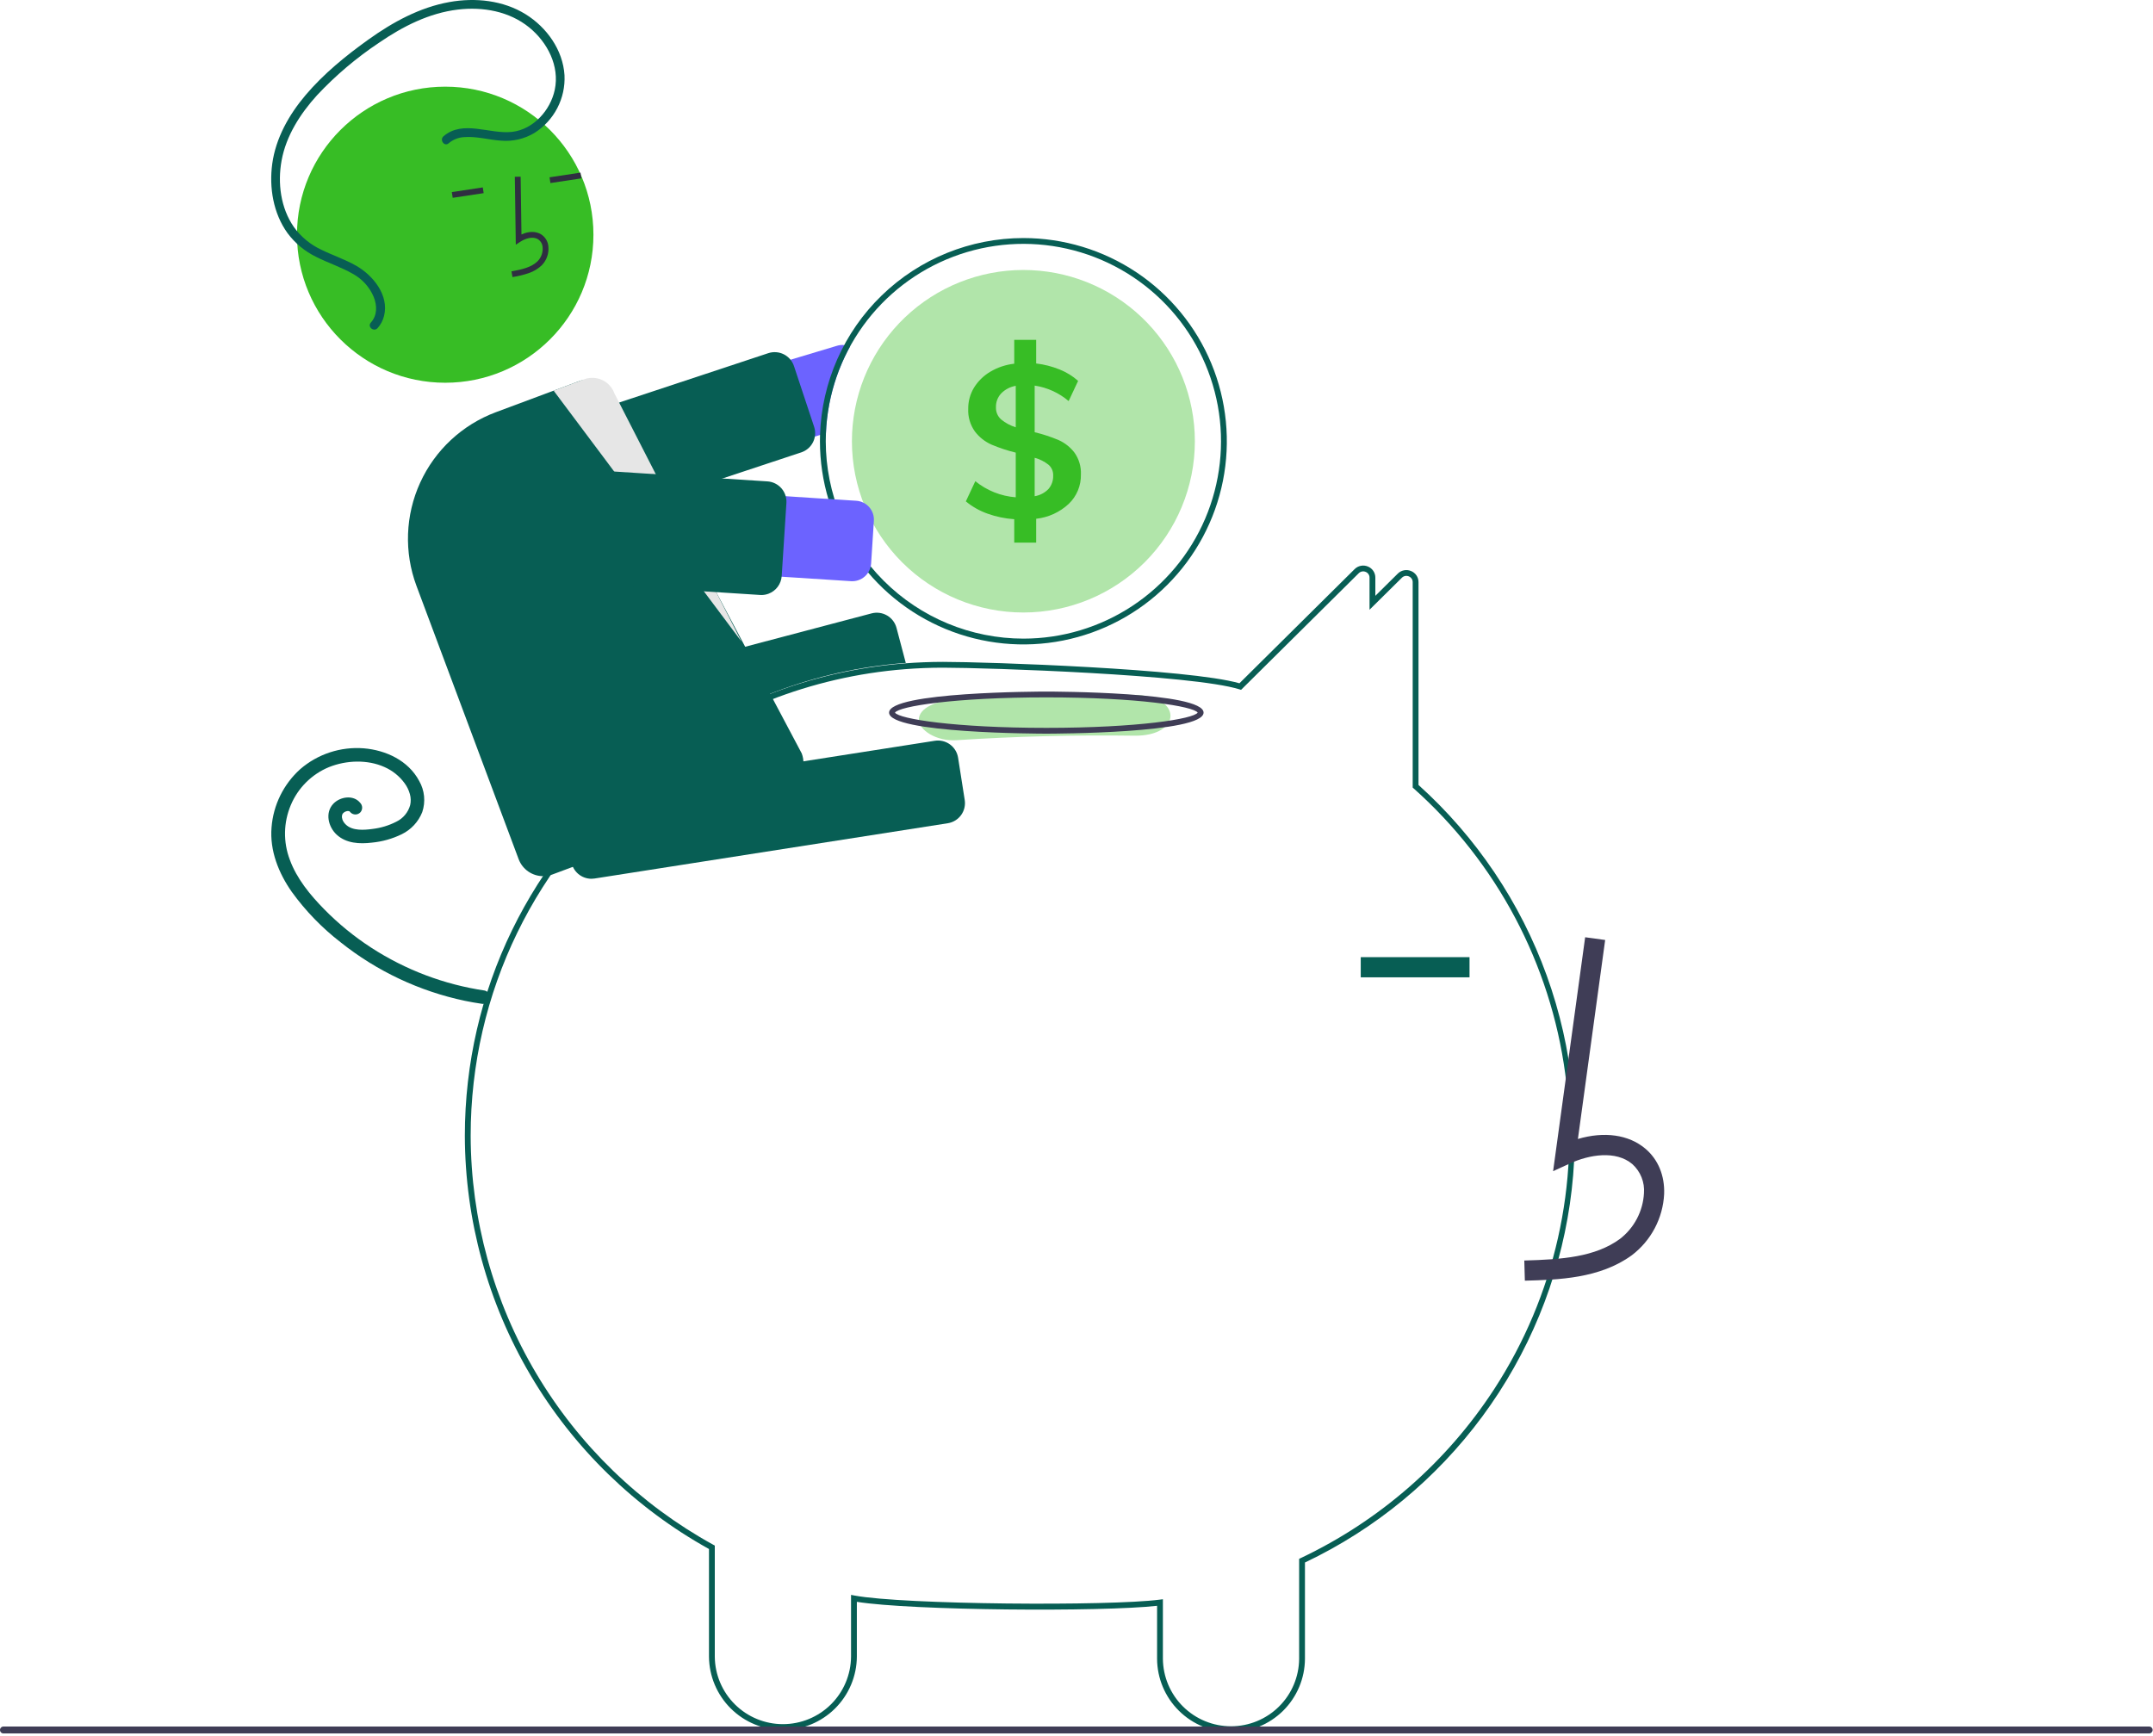 <svg width="367" height="296" viewBox="0 0 367 296" fill="none" xmlns="http://www.w3.org/2000/svg">
<path d="M209.839 295.281C206.51 295.29 203.314 293.979 200.951 291.637C198.588 289.294 197.252 286.111 197.236 282.786V273.754C187.769 274.813 155.352 274.568 146.06 273.076V282.425C146.035 285.747 144.696 288.925 142.335 291.266C139.974 293.607 136.783 294.92 133.456 294.92C130.13 294.92 126.939 293.607 124.578 291.266C122.217 288.925 120.878 285.747 120.853 282.425V264.07C108.267 257.086 97.776 246.874 90.46 234.488C83.145 222.102 79.271 207.99 79.238 193.609C79.238 168.951 90.426 145.948 109.934 130.499C122.617 120.42 138.027 114.359 154.185 113.093C156.378 112.922 158.585 112.835 160.744 112.835C168.349 112.835 202.665 114.008 211.275 116.483L230.907 97.024C231.195 96.734 231.564 96.537 231.965 96.457C232.367 96.377 232.783 96.418 233.161 96.575C233.542 96.727 233.868 96.99 234.096 97.329C234.325 97.669 234.445 98.07 234.441 98.479V101.573L238.264 97.791C238.552 97.501 238.92 97.303 239.322 97.223C239.723 97.143 240.139 97.184 240.516 97.342C240.897 97.493 241.224 97.756 241.453 98.096C241.681 98.435 241.802 98.836 241.798 99.246V133.819C251.649 142.689 259.158 153.851 263.658 166.313C268.158 178.776 269.51 192.154 267.596 205.264C265.682 218.374 260.56 230.809 252.683 241.468C244.807 252.128 234.42 260.682 222.442 266.372V282.786C222.426 286.111 221.09 289.294 218.727 291.637C216.364 293.979 213.168 295.29 209.839 295.281ZM198.227 272.632V282.786C198.252 285.846 199.486 288.772 201.661 290.927C203.836 293.082 206.776 294.291 209.839 294.291C212.903 294.291 215.842 293.082 218.017 290.927C220.192 288.772 221.426 285.846 221.451 282.786V265.747L221.734 265.613C235.174 259.243 246.583 249.277 254.695 236.822C265.031 220.928 269.33 201.863 266.813 183.077C264.296 164.292 255.129 147.027 240.972 134.408L240.807 134.26V99.246C240.811 99.033 240.749 98.824 240.63 98.648C240.511 98.471 240.341 98.335 240.143 98.258C239.945 98.174 239.727 98.151 239.516 98.193C239.306 98.235 239.113 98.339 238.963 98.493L233.45 103.946V98.479C233.454 98.266 233.392 98.058 233.273 97.881C233.154 97.704 232.984 97.568 232.786 97.491C232.588 97.407 232.369 97.385 232.158 97.427C231.947 97.469 231.754 97.574 231.604 97.727L211.552 117.602L211.267 117.513C203.263 115.011 168.407 113.824 160.744 113.824C158.61 113.824 156.43 113.91 154.263 114.08C138.301 115.33 123.078 121.318 110.549 131.274C91.28 146.535 80.229 169.255 80.229 193.609C80.262 207.863 84.115 221.848 91.388 234.111C98.661 246.374 109.089 256.469 121.588 263.346L121.844 263.487V282.425C121.869 285.485 123.104 288.41 125.279 290.565C127.454 292.719 130.393 293.928 133.456 293.928C136.52 293.928 139.459 292.719 141.634 290.565C143.809 288.41 145.043 285.485 145.069 282.425V271.892L145.656 272.002C154.006 273.571 189.169 273.819 197.667 272.705L198.227 272.632Z" fill="#075E54"/>
<path d="M142.676 58.946L87.814 75.414C86.069 75.94 84.604 77.136 83.742 78.74C82.879 80.344 82.689 82.224 83.214 83.968C83.739 85.712 84.935 87.176 86.539 88.039C88.144 88.903 90.026 89.094 91.772 88.572L139.783 74.157L140.788 73.855C140.992 68.678 142.398 63.62 144.895 59.079C144.582 58.938 144.247 58.851 143.905 58.822C143.491 58.782 143.073 58.824 142.676 58.946Z" fill="#6C63FF"/>
<path d="M90.823 92.083C90.095 92.082 89.386 91.851 88.796 91.425C88.206 90.999 87.765 90.398 87.535 89.707L84.104 79.367C83.961 78.935 83.904 78.48 83.938 78.026C83.971 77.572 84.093 77.129 84.297 76.723C84.502 76.316 84.784 75.954 85.129 75.656C85.473 75.359 85.873 75.132 86.306 74.989L130.958 60.208C131.39 60.065 131.846 60.008 132.301 60.041C132.755 60.074 133.198 60.196 133.605 60.4C134.012 60.605 134.375 60.887 134.672 61.231C134.97 61.575 135.197 61.974 135.341 62.406L138.771 72.746C139.057 73.597 138.999 74.525 138.612 75.334C138.224 76.143 137.536 76.77 136.694 77.081C136.653 77.097 136.611 77.111 136.569 77.125L91.918 91.906C91.565 92.023 91.195 92.083 90.823 92.083Z" fill="#075E54"/>
<path d="M174.447 40.582C165.435 40.585 156.778 44.091 150.308 50.358C143.838 56.624 140.063 65.16 139.783 74.157C139.773 74.509 139.768 74.865 139.768 75.221C139.768 82.072 141.802 88.769 145.612 94.466C149.423 100.162 154.839 104.602 161.176 107.224C167.512 109.846 174.485 110.532 181.212 109.195C187.939 107.859 194.118 104.56 198.968 99.715C203.818 94.871 207.121 88.698 208.459 81.979C209.797 75.26 209.111 68.295 206.486 61.965C203.861 55.636 199.416 50.226 193.713 46.419C188.01 42.613 181.306 40.582 174.447 40.582ZM174.447 108.871C165.515 108.862 156.952 105.314 150.636 99.005C144.32 92.697 140.768 84.143 140.759 75.221C140.759 74.761 140.769 74.306 140.788 73.856C141.057 67.264 143.259 60.897 147.121 55.545C150.983 50.194 156.335 46.094 162.511 43.757C168.687 41.419 175.414 40.946 181.857 42.397C188.3 43.848 194.173 47.159 198.747 51.917C203.321 56.676 206.394 62.673 207.584 69.162C208.773 75.651 208.027 82.346 205.438 88.415C202.848 94.484 198.53 99.658 193.02 103.295C187.51 106.932 181.051 108.871 174.447 108.871Z" fill="#075E54"/>
<path d="M203.676 75.221C203.676 82.964 200.597 90.391 195.115 95.866C189.634 101.341 182.199 104.417 174.447 104.417C166.695 104.417 159.26 101.341 153.779 95.866C148.297 90.391 145.218 82.964 145.218 75.221C145.218 74.296 145.262 73.385 145.346 72.484C146.051 65.011 149.609 58.096 155.284 53.175C160.958 48.254 168.312 45.705 175.818 46.057C183.325 46.409 190.407 49.636 195.594 55.066C200.782 60.497 203.676 67.715 203.676 75.221Z" fill="#B1E5AA"/>
<path d="M183.151 77.161C182.442 76.231 181.51 75.494 180.441 75.018C179.122 74.463 177.76 74.016 176.369 73.682V65.735C178.508 66.057 180.514 66.971 182.16 68.372L183.775 64.933C182.846 64.107 181.78 63.449 180.624 62.989C179.343 62.47 177.999 62.126 176.626 61.964V57.936H172.886V62.004C171.442 62.166 170.049 62.633 168.799 63.374C167.67 64.042 166.72 64.972 166.029 66.086C165.371 67.173 165.029 68.423 165.044 69.694C164.979 71.071 165.379 72.43 166.178 73.553C166.914 74.526 167.886 75.296 169.002 75.79C170.342 76.362 171.727 76.82 173.144 77.161V84.777C170.62 84.587 168.214 83.628 166.253 82.03L164.638 85.475C165.735 86.38 166.982 87.087 168.323 87.563C169.793 88.088 171.329 88.408 172.886 88.513V92.506H176.626V88.439C178.704 88.212 180.652 87.32 182.18 85.895C182.853 85.251 183.384 84.474 183.741 83.613C184.097 82.753 184.271 81.828 184.251 80.897C184.313 79.564 183.926 78.248 183.151 77.161ZM173.144 72.841C172.233 72.565 171.386 72.111 170.652 71.505C170.361 71.246 170.131 70.927 169.979 70.569C169.826 70.212 169.755 69.825 169.77 69.436C169.743 68.555 170.067 67.699 170.672 67.056C171.342 66.382 172.206 65.934 173.144 65.775V72.841ZM178.717 83.371C178.085 84.019 177.262 84.447 176.369 84.594V78.042C177.223 78.271 178.021 78.67 178.717 79.215C178.981 79.44 179.19 79.721 179.33 80.038C179.47 80.355 179.536 80.699 179.525 81.046C179.559 81.895 179.271 82.726 178.717 83.371Z" fill="#37BD25"/>
<path d="M92.416 133.992C91.65 133.991 90.906 133.737 90.299 133.27C89.692 132.804 89.257 132.15 89.059 131.411L87.192 124.349C86.958 123.462 87.086 122.518 87.548 121.724C88.01 120.931 88.768 120.353 89.656 120.118L148.581 104.565C149.47 104.333 150.415 104.462 151.209 104.925C152.003 105.387 152.581 106.145 152.817 107.032L154.4 113.014L154.103 113.037C138.991 114.211 124.531 119.684 112.435 128.809L112.349 128.85L93.296 133.878C93.008 133.953 92.713 133.992 92.416 133.992Z" fill="#075E54"/>
<path d="M82.657 168.872C75.745 167.852 69.134 165.355 63.275 161.552C60.373 159.669 57.686 157.474 55.262 155.006C52.87 152.569 50.582 149.8 49.398 146.554C48.258 143.552 48.317 140.227 49.562 137.267C50.79 134.324 53.136 131.988 56.086 130.771C59.053 129.589 62.638 129.463 65.526 130.757C66.902 131.36 68.093 132.317 68.976 133.531C69.387 134.091 69.691 134.722 69.873 135.391C70.042 135.998 70.058 136.637 69.918 137.251C69.749 137.865 69.45 138.434 69.042 138.923C68.634 139.411 68.126 139.807 67.553 140.083C66.291 140.73 64.923 141.147 63.514 141.314C62.097 141.507 60.062 141.682 58.923 140.546C58.688 140.321 58.504 140.05 58.381 139.749C58.296 139.519 58.267 139.271 58.296 139.028C58.279 139.135 58.365 138.794 58.36 138.807C58.342 138.858 58.264 138.981 58.375 138.792C58.409 138.73 58.448 138.67 58.49 138.612C58.453 138.661 58.37 138.742 58.518 138.603C58.64 138.469 58.796 138.373 58.971 138.324C59.039 138.304 59.109 138.288 59.177 138.269C59.352 138.221 59.003 138.272 59.182 138.266C59.251 138.264 59.321 138.265 59.39 138.262C59.565 138.254 59.217 138.214 59.385 138.257C59.45 138.273 59.514 138.289 59.579 138.309C59.719 138.353 59.48 138.207 59.575 138.316C59.686 138.445 59.458 138.192 59.584 138.316C59.647 138.377 59.706 138.443 59.761 138.511C59.98 138.727 60.275 138.848 60.583 138.848C60.89 138.848 61.185 138.727 61.404 138.511C61.615 138.29 61.733 137.996 61.733 137.691C61.733 137.385 61.615 137.091 61.404 136.871C60.259 135.453 57.997 135.803 56.838 137.001C55.361 138.53 55.946 140.952 57.383 142.285C59.01 143.795 61.314 143.9 63.406 143.647C65.175 143.478 66.898 142.991 68.494 142.211C70.079 141.433 71.319 140.095 71.974 138.456C72.269 137.581 72.375 136.654 72.285 135.735C72.195 134.816 71.91 133.927 71.45 133.127C69.603 129.657 65.777 127.878 61.996 127.57C60.049 127.418 58.091 127.653 56.236 128.261C54.38 128.87 52.664 129.84 51.186 131.115C48.338 133.676 46.584 137.233 46.288 141.049C45.958 145.006 47.495 148.848 49.735 152.042C52.081 155.286 54.881 158.178 58.048 160.629C64.24 165.567 71.504 168.989 79.258 170.62C80.18 170.811 81.107 170.974 82.039 171.109C82.336 171.181 82.649 171.137 82.914 170.987C83.18 170.836 83.377 170.59 83.468 170.299C83.547 170.002 83.507 169.686 83.355 169.419C83.203 169.152 82.953 168.956 82.657 168.872L82.657 168.872Z" fill="#075E54"/>
<path d="M193.325 118.458C183.197 118.316 173.102 118.572 163.038 119.229C159.599 119.453 156.623 120.667 156.623 122.708C156.623 124.415 159.575 126.414 163.038 126.188C173.097 125.532 183.192 125.275 193.325 125.418C201.585 125.535 201.58 118.575 193.325 118.458Z" fill="#B1E5AA"/>
<path d="M178.356 125.073C177.262 125.073 151.552 125.032 151.552 121.485C151.552 117.938 177.262 117.897 178.356 117.897C179.451 117.897 205.161 117.938 205.161 121.485C205.161 125.032 179.451 125.073 178.356 125.073ZM152.557 121.485C153.261 122.56 162.711 124.083 178.356 124.083C194.001 124.083 203.452 122.56 204.156 121.485C203.452 120.409 194.001 118.886 178.356 118.886C162.711 118.886 153.261 120.409 152.557 121.485V121.485Z" fill="#3F3D56"/>
<path d="M259.928 218.328C265.619 218.17 272.703 217.973 278.16 213.991C279.785 212.757 281.12 211.182 282.071 209.379C283.023 207.575 283.568 205.585 283.669 203.548C283.78 200.403 282.643 197.659 280.466 195.821C277.616 193.416 273.454 192.851 268.969 194.168L273.616 160.247L270.205 159.78L264.742 199.659L267.59 198.353C270.893 196.84 275.426 196.07 278.244 198.448C278.935 199.07 279.474 199.842 279.818 200.706C280.163 201.569 280.303 202.501 280.228 203.427C280.145 204.943 279.735 206.423 279.028 207.766C278.32 209.11 277.332 210.286 276.129 211.213C271.882 214.312 266.236 214.711 259.832 214.89L259.928 218.328Z" fill="#3F3D56"/>
<path d="M250.496 163.173H231.952V166.612H250.496V163.173Z" fill="#075E54"/>
<path d="M100.807 149.81C99.982 149.807 99.184 149.511 98.558 148.974C97.931 148.438 97.516 147.696 97.387 146.881L96.255 139.666C96.114 138.758 96.339 137.832 96.88 137.09C97.422 136.347 98.236 135.85 99.144 135.707L159.353 126.284C160.261 126.143 161.189 126.367 161.932 126.908C162.674 127.449 163.172 128.263 163.315 129.17L164.447 136.386C164.589 137.293 164.364 138.22 163.822 138.962C163.281 139.704 162.466 140.201 161.558 140.344L101.35 149.767C101.17 149.795 100.989 149.81 100.807 149.81Z" fill="#075E54"/>
<path d="M75.89 65.249C89.844 65.249 101.156 53.95 101.156 40.011C101.156 26.073 89.844 14.774 75.89 14.774C61.936 14.774 50.624 26.073 50.624 40.011C50.624 53.95 61.936 65.249 75.89 65.249Z" fill="#37BD25"/>
<path d="M90.195 46.541C91.003 46.259 91.741 45.808 92.359 45.217C92.768 44.796 93.08 44.291 93.273 43.736C93.466 43.182 93.535 42.593 93.476 42.009C93.442 41.593 93.311 41.19 93.095 40.833C92.879 40.475 92.584 40.173 92.231 39.948C91.317 39.387 90.109 39.408 88.889 39.973L88.748 30.121L87.757 30.135L87.923 41.717L88.677 41.223C89.552 40.651 90.808 40.236 91.712 40.791C91.936 40.938 92.122 41.135 92.258 41.366C92.393 41.597 92.473 41.855 92.492 42.122C92.533 42.557 92.481 42.996 92.337 43.409C92.194 43.821 91.963 44.198 91.661 44.514C90.587 45.579 88.997 45.935 87.183 46.261L87.358 47.236C88.323 47.089 89.272 46.857 90.195 46.541Z" fill="#2F2E41"/>
<path d="M98.951 29.43L93.674 30.228L93.823 31.206L99.099 30.408L98.951 29.43Z" fill="#2F2E41"/>
<path d="M82.296 31.948L77.02 32.746L77.168 33.724L82.445 32.926L82.296 31.948Z" fill="#2F2E41"/>
<path d="M92.587 149.368C91.679 149.366 90.792 149.088 90.046 148.571C89.299 148.053 88.728 147.321 88.409 146.471L70.989 99.871C68.859 94.156 69.087 87.831 71.621 82.283C74.155 76.735 78.788 72.418 84.505 70.278L98.67 64.995C99.218 64.79 99.801 64.694 100.386 64.714C100.97 64.735 101.545 64.87 102.078 65.113C102.608 65.35 103.087 65.69 103.484 66.114C103.882 66.538 104.191 67.036 104.394 67.581L136.663 128.439C136.873 128.988 136.972 129.573 136.954 130.16C136.936 130.747 136.803 131.325 136.561 131.86C136.319 132.395 135.973 132.877 135.544 133.279C135.114 133.68 134.61 133.993 134.059 134.198L94.145 149.085C93.647 149.272 93.119 149.368 92.587 149.368Z" fill="#075E54"/>
<path d="M94.372 66.598L126.39 109.366L104.725 67.047C104.546 66.553 104.272 66.1 103.917 65.712C103.563 65.324 103.135 65.01 102.659 64.787C102.183 64.565 101.667 64.438 101.142 64.414C100.617 64.39 100.092 64.47 99.598 64.649L94.372 66.598Z" fill="#E6E6E6"/>
<path d="M145.069 99.078L87.901 95.399C87 95.341 86.119 95.106 85.308 94.709C84.498 94.311 83.774 93.757 83.178 93.079C82.582 92.402 82.125 91.614 81.834 90.76C81.543 89.906 81.423 89.004 81.481 88.104C81.539 87.204 81.774 86.324 82.172 85.514C82.571 84.705 83.125 83.982 83.803 83.386C84.481 82.791 85.27 82.335 86.125 82.044C86.98 81.753 87.884 81.633 88.785 81.691L145.953 85.369C146.375 85.396 146.787 85.506 147.167 85.692C147.546 85.879 147.885 86.138 148.165 86.455C148.444 86.773 148.658 87.142 148.794 87.541C148.931 87.941 148.987 88.364 148.96 88.786L148.49 96.074C148.435 96.926 148.043 97.72 147.402 98.284C146.76 98.847 145.921 99.132 145.069 99.078Z" fill="#6C63FF"/>
<path d="M129.793 101.436C129.717 101.436 129.642 101.433 129.566 101.428H129.566L82.622 98.408C82.168 98.379 81.724 98.26 81.315 98.06C80.906 97.859 80.541 97.58 80.24 97.238C79.94 96.897 79.709 96.499 79.562 96.069C79.416 95.638 79.355 95.183 79.384 94.729L80.187 82.279C80.216 81.825 80.335 81.382 80.536 80.973C80.737 80.565 81.016 80.201 81.359 79.9C81.701 79.6 82.099 79.37 82.53 79.223C82.961 79.076 83.416 79.016 83.871 79.045L130.814 82.065C131.732 82.125 132.588 82.546 133.195 83.236C133.802 83.926 134.11 84.828 134.052 85.745L133.249 98.194C133.205 98.862 132.969 99.502 132.57 100.038C132.17 100.574 131.624 100.984 130.997 101.218C130.612 101.362 130.204 101.436 129.793 101.436Z" fill="#075E54"/>
<path d="M75.6 23.229C78.924 20.373 83.489 22.927 87.301 22.48C90.947 22.052 93.827 18.785 94.563 15.314C95.421 11.264 93.316 7.206 90.215 4.681C86.817 1.916 82.312 1.122 78.042 1.634C73.148 2.22 68.673 4.499 64.657 7.254C60.781 9.832 57.217 12.849 54.035 16.245C51.186 19.389 48.772 23.135 48.001 27.365C47.3 31.208 47.835 35.468 50.11 38.724C51.317 40.393 52.933 41.723 54.804 42.587C56.755 43.543 58.835 44.227 60.725 45.309C63.583 46.945 66.36 50.336 65.465 53.865C65.273 54.636 64.894 55.348 64.362 55.939C63.722 56.648 62.569 55.711 63.21 55C64.336 53.752 64.292 52.086 63.692 50.596C62.978 48.916 61.715 47.528 60.108 46.66C58.13 45.53 55.946 44.833 53.919 43.803C51.978 42.864 50.293 41.469 49.008 39.739C46.582 36.37 45.856 31.987 46.406 27.931C47.002 23.543 49.259 19.555 52.089 16.213C55.168 12.576 58.951 9.498 62.816 6.732C66.962 3.764 71.544 1.256 76.613 0.348C81.007 -0.438 85.771 0.046 89.613 2.438C93.2 4.671 95.951 8.512 96.224 12.803C96.323 14.756 95.898 16.7 94.995 18.434C94.091 20.169 92.741 21.631 91.084 22.672C89.383 23.688 87.406 24.146 85.431 23.98C83.32 23.845 81.207 23.199 79.082 23.378C78.12 23.437 77.204 23.806 76.472 24.432C75.746 25.055 74.88 23.847 75.6 23.229V23.229Z" fill="#075E54"/>
<path d="M366.348 295.513H0.588C0.432 295.512 0.282 295.45 0.172 295.34C0.062 295.229 0 295.08 0 294.924C0 294.768 0.062 294.618 0.172 294.508C0.282 294.397 0.432 294.335 0.588 294.334H366.348C366.505 294.334 366.655 294.396 366.765 294.507C366.876 294.617 366.938 294.767 366.938 294.924C366.938 295.08 366.876 295.23 366.765 295.34C366.655 295.451 366.505 295.513 366.348 295.513Z" fill="#3F3D56"/>
</svg>
